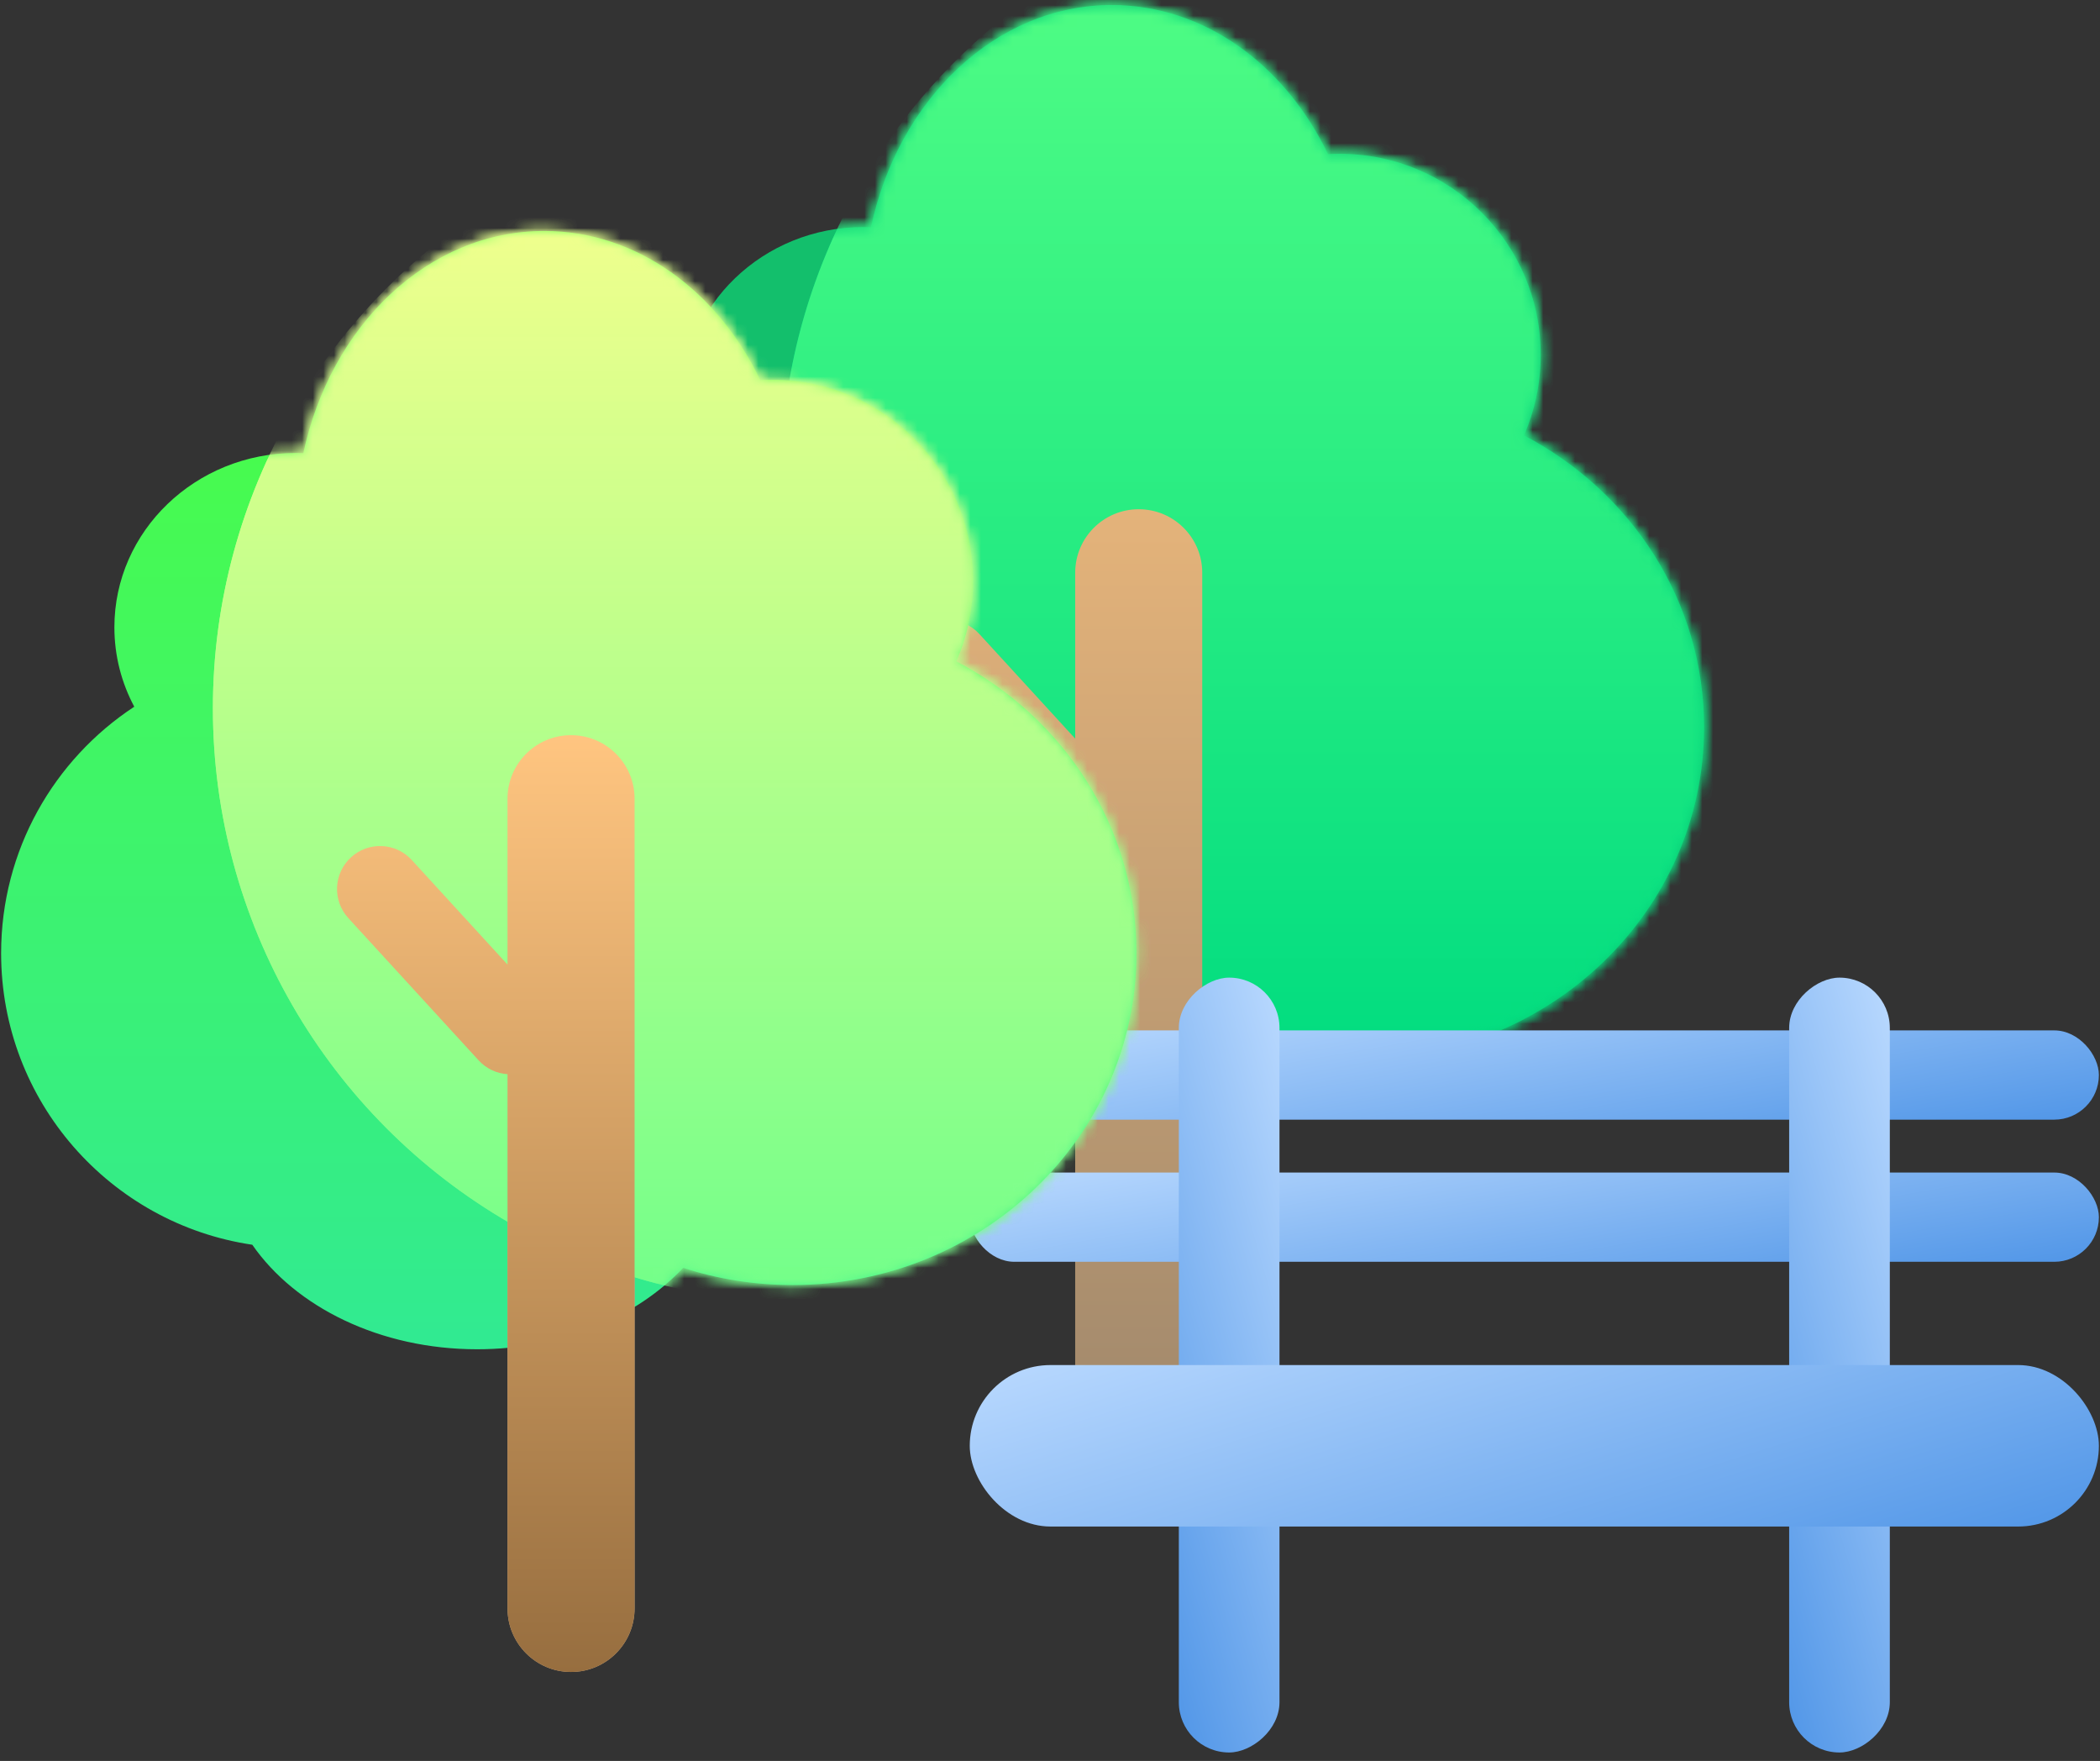 <svg width="198" height="166" viewBox="0 0 198 166" fill="none" xmlns="http://www.w3.org/2000/svg">
<rect x="0" y="0" width="198" height="166" fill="#333333" stroke="none"/>
<path fill-rule="evenodd" clip-rule="evenodd" d="M64.307 37.833C64.307 40.53 64.983 43.075 66.181 45.32C58.62 50.284 53.627 58.838 53.627 68.559C53.627 82.509 63.91 94.058 77.309 96.038C81.377 101.906 89.344 105.892 98.506 105.892C106.482 105.892 113.553 102.87 117.934 98.216C121.177 99.268 124.65 99.838 128.261 99.838C146.161 99.838 160.671 85.834 160.671 68.559C160.671 56.673 153.802 46.336 143.686 41.043C144.704 38.718 145.269 36.149 145.269 33.449C145.269 22.982 136.783 14.497 126.316 14.497C125.944 14.497 125.575 14.507 125.208 14.528C121.177 6.134 113.563 0.473 104.834 0.473C93.885 0.473 84.69 9.379 82.121 21.416C81.884 21.406 81.646 21.402 81.406 21.402C71.963 21.402 64.307 28.758 64.307 37.833Z" fill="#13BF6C"/>
<mask id="mask0_79_8001" style="mask-type:alpha" maskUnits="userSpaceOnUse" x="53" y="0" width="108" height="106">
<path fill-rule="evenodd" clip-rule="evenodd" d="M64.307 37.833C64.307 40.53 64.983 43.075 66.181 45.32C58.62 50.284 53.627 58.838 53.627 68.559C53.627 82.509 63.91 94.058 77.309 96.038C81.377 101.906 89.344 105.892 98.506 105.892C106.482 105.892 113.553 102.87 117.934 98.216C121.177 99.268 124.65 99.838 128.261 99.838C146.161 99.838 160.671 85.834 160.671 68.559C160.671 56.673 153.802 46.336 143.686 41.043C144.704 38.718 145.269 36.149 145.269 33.449C145.269 22.982 136.783 14.497 126.316 14.497C125.944 14.497 125.575 14.507 125.208 14.528C121.177 6.134 113.563 0.473 104.834 0.473C93.885 0.473 84.69 9.379 82.121 21.416C81.884 21.406 81.646 21.402 81.406 21.402C71.963 21.402 64.307 28.758 64.307 37.833Z" fill="#82E85E"/>
</mask>
<g mask="url(#mask0_79_8001)">
<circle cx="129.654" cy="45.463" r="56.059" fill="#00DC80"/>
</g>
<path fill-rule="evenodd" clip-rule="evenodd" d="M113.354 53.993C113.354 50.685 110.672 48.004 107.364 48.004C104.056 48.004 101.375 50.685 101.375 53.993L101.375 69.628L92.343 59.77C90.831 58.119 88.266 58.007 86.616 59.519C84.965 61.032 84.853 63.596 86.365 65.247L98.648 78.654C99.384 79.456 100.368 79.895 101.375 79.96L101.375 130.322C101.375 133.63 104.056 136.312 107.364 136.312C110.672 136.312 113.354 133.63 113.354 130.322L113.354 53.993Z" fill="#A0886C"/>
<mask id="mask1_79_8001" style="mask-type:alpha" maskUnits="userSpaceOnUse" x="53" y="0" width="108" height="106">
<path fill-rule="evenodd" clip-rule="evenodd" d="M64.307 37.833C64.307 40.53 64.983 43.075 66.181 45.32C58.62 50.284 53.627 58.838 53.627 68.559C53.627 82.509 63.91 94.058 77.309 96.038C81.377 101.906 89.344 105.892 98.506 105.892C106.482 105.892 113.553 102.87 117.934 98.216C121.177 99.268 124.65 99.838 128.261 99.838C146.161 99.838 160.671 85.834 160.671 68.559C160.671 56.673 153.802 46.336 143.686 41.043C144.704 38.718 145.269 36.149 145.269 33.449C145.269 22.982 136.783 14.497 126.316 14.497C125.944 14.497 125.575 14.507 125.208 14.528C121.177 6.134 113.563 0.473 104.834 0.473C93.885 0.473 84.69 9.379 82.121 21.416C81.884 21.406 81.646 21.402 81.406 21.402C71.963 21.402 64.307 28.758 64.307 37.833Z" fill="#82E85E"/>
</mask>
<g mask="url(#mask1_79_8001)">
<circle cx="129.654" cy="45.463" r="56.059" fill="url(#paint0_linear_79_8001)"/>
</g>
<path fill-rule="evenodd" clip-rule="evenodd" d="M113.354 53.993C113.354 50.685 110.672 48.004 107.364 48.004C104.056 48.004 101.375 50.685 101.375 53.993L101.375 69.628L92.343 59.77C90.831 58.119 88.266 58.007 86.616 59.519C84.965 61.032 84.853 63.596 86.365 65.247L98.648 78.654C99.384 79.456 100.368 79.895 101.375 79.96L101.375 130.322C101.375 133.63 104.056 136.312 107.364 136.312C110.672 136.312 113.354 133.63 113.354 130.322L113.354 53.993Z" fill="url(#paint1_linear_79_8001)"/>
<rect x="91.434" y="97.132" width="106.461" height="8.413" rx="4.206" fill="url(#paint2_linear_79_8001)"/>
<rect x="91.434" y="110.532" width="106.461" height="8.413" rx="4.206" fill="url(#paint3_linear_79_8001)"/>
<rect x="120.637" y="92.158" width="73.043" height="9.491" rx="4.746" transform="rotate(90 120.637 92.158)" fill="url(#paint4_linear_79_8001)"/>
<rect x="178.183" y="92.158" width="73.043" height="9.491" rx="4.746" transform="rotate(90 178.183 92.158)" fill="url(#paint5_linear_79_8001)"/>
<rect x="91.434" y="128.679" width="106.461" height="15.222" rx="7.611" fill="url(#paint6_linear_79_8001)"/>
<path fill-rule="evenodd" clip-rule="evenodd" d="M10.785 59.133C10.785 61.829 11.461 64.374 12.659 66.619C5.098 71.583 0.105 80.138 0.105 89.858C0.105 103.808 10.388 115.357 23.787 117.338C27.855 123.205 35.822 127.191 44.984 127.191C52.96 127.191 60.032 124.169 64.412 119.515C67.656 120.567 71.128 121.137 74.739 121.137C92.639 121.137 107.149 107.133 107.149 89.858C107.149 77.973 100.28 67.635 90.164 62.343C91.182 60.018 91.747 57.449 91.747 54.748C91.747 44.281 83.261 35.796 72.794 35.796C72.422 35.796 72.052 35.807 71.686 35.828C67.655 27.433 60.041 21.772 51.312 21.772C40.363 21.772 31.169 30.679 28.6 42.715C28.362 42.706 28.124 42.701 27.884 42.701C18.441 42.701 10.785 50.058 10.785 59.133Z" fill="url(#paint7_linear_79_8001)"/>
<mask id="mask2_79_8001" style="mask-type:alpha" maskUnits="userSpaceOnUse" x="0" y="21" width="108" height="107">
<path fill-rule="evenodd" clip-rule="evenodd" d="M10.785 59.133C10.785 61.829 11.461 64.374 12.659 66.619C5.098 71.583 0.105 80.138 0.105 89.858C0.105 103.808 10.388 115.357 23.787 117.338C27.855 123.205 35.822 127.191 44.984 127.191C52.961 127.191 60.031 124.169 64.412 119.515C67.656 120.567 71.128 121.137 74.739 121.137C92.639 121.137 107.149 107.133 107.149 89.858C107.149 77.973 100.28 67.635 90.164 62.342C91.182 60.017 91.747 57.449 91.747 54.748C91.747 44.281 83.261 35.796 72.794 35.796C72.422 35.796 72.053 35.807 71.686 35.828C67.655 27.433 60.041 21.772 51.312 21.772C40.363 21.772 31.168 30.679 28.599 42.715C28.362 42.706 28.124 42.701 27.884 42.701C18.441 42.701 10.785 50.058 10.785 59.133Z" fill="#82E85E"/>
</mask>
<g mask="url(#mask2_79_8001)">
<circle cx="76.132" cy="66.762" r="56.059" fill="url(#paint8_linear_79_8001)"/>
</g>
<path fill-rule="evenodd" clip-rule="evenodd" d="M59.832 75.293C59.832 71.985 57.15 69.303 53.842 69.303C50.534 69.303 47.853 71.985 47.853 75.293V90.928L38.821 81.069C37.309 79.418 34.744 79.306 33.094 80.819C31.443 82.331 31.331 84.895 32.843 86.546L45.127 99.953C45.862 100.756 46.846 101.195 47.853 101.26V151.622C47.853 154.929 50.534 157.611 53.842 157.611C57.15 157.611 59.832 154.929 59.832 151.622V75.293Z" fill="#CBAE8C"/>
<mask id="mask3_79_8001" style="mask-type:alpha" maskUnits="userSpaceOnUse" x="0" y="21" width="108" height="107">
<path fill-rule="evenodd" clip-rule="evenodd" d="M10.785 59.133C10.785 61.829 11.461 64.374 12.659 66.619C5.098 71.583 0.105 80.138 0.105 89.858C0.105 103.808 10.388 115.357 23.787 117.338C27.855 123.205 35.822 127.191 44.984 127.191C52.961 127.191 60.031 124.169 64.412 119.515C67.656 120.567 71.128 121.137 74.739 121.137C92.639 121.137 107.149 107.133 107.149 89.858C107.149 77.973 100.28 67.635 90.164 62.342C91.182 60.017 91.747 57.449 91.747 54.748C91.747 44.281 83.261 35.796 72.794 35.796C72.422 35.796 72.053 35.807 71.686 35.828C67.655 27.433 60.041 21.772 51.312 21.772C40.363 21.772 31.168 30.679 28.599 42.715C28.362 42.706 28.124 42.701 27.884 42.701C18.441 42.701 10.785 50.058 10.785 59.133Z" fill="#82E85E"/>
</mask>
<g mask="url(#mask3_79_8001)">
<circle cx="76.132" cy="66.762" r="56.059" fill="url(#paint9_linear_79_8001)"/>
</g>
<path fill-rule="evenodd" clip-rule="evenodd" d="M59.831 75.293C59.831 71.985 57.15 69.303 53.842 69.303C50.534 69.303 47.853 71.985 47.853 75.293L47.853 90.928L38.821 81.069C37.309 79.418 34.744 79.306 33.094 80.819C31.443 82.331 31.331 84.895 32.843 86.546L45.126 99.953C45.862 100.756 46.846 101.195 47.853 101.26L47.853 151.622C47.853 154.929 50.534 157.611 53.842 157.611C57.15 157.611 59.831 154.929 59.831 151.622L59.831 75.293Z" fill="url(#paint10_linear_79_8001)"/>
<defs>
<linearGradient id="paint0_linear_79_8001" x1="129.654" y1="-10.596" x2="129.654" y2="101.521" gradientUnits="userSpaceOnUse">
<stop stop-color="#56FF85"/>
<stop offset="1" stop-color="#00DC80"/>
</linearGradient>
<linearGradient id="paint1_linear_79_8001" x1="99.327" y1="48.004" x2="99.327" y2="136.312" gradientUnits="userSpaceOnUse">
<stop stop-color="#E4B37A"/>
<stop offset="1" stop-color="#A0886C"/>
</linearGradient>
<linearGradient id="paint2_linear_79_8001" x1="93.357" y1="96.55" x2="97.826" y2="122.078" gradientUnits="userSpaceOnUse">
<stop stop-color="#BBDAFF"/>
<stop offset="1" stop-color="#5498E8"/>
</linearGradient>
<linearGradient id="paint3_linear_79_8001" x1="93.357" y1="109.95" x2="97.826" y2="135.478" gradientUnits="userSpaceOnUse">
<stop stop-color="#BBDAFF"/>
<stop offset="1" stop-color="#5498E8"/>
</linearGradient>
<linearGradient id="paint4_linear_79_8001" x1="121.956" y1="91.501" x2="129.848" y2="118.914" gradientUnits="userSpaceOnUse">
<stop stop-color="#BBDAFF"/>
<stop offset="1" stop-color="#5498E8"/>
</linearGradient>
<linearGradient id="paint5_linear_79_8001" x1="179.503" y1="91.501" x2="187.394" y2="118.914" gradientUnits="userSpaceOnUse">
<stop stop-color="#BBDAFF"/>
<stop offset="1" stop-color="#5498E8"/>
</linearGradient>
<linearGradient id="paint6_linear_79_8001" x1="93.357" y1="127.626" x2="107.062" y2="170.893" gradientUnits="userSpaceOnUse">
<stop stop-color="#BBDAFF"/>
<stop offset="1" stop-color="#5498E8"/>
</linearGradient>
<linearGradient id="paint7_linear_79_8001" x1="53.627" y1="21.772" x2="53.627" y2="127.191" gradientUnits="userSpaceOnUse">
<stop stop-color="#4DFF3E"/>
<stop offset="1" stop-color="#31EA92"/>
</linearGradient>
<linearGradient id="paint8_linear_79_8001" x1="76.132" y1="10.703" x2="76.132" y2="122.821" gradientUnits="userSpaceOnUse">
<stop stop-color="#DBFF8D"/>
<stop offset="1" stop-color="#73FF8A" stop-opacity="0.906"/>
</linearGradient>
<linearGradient id="paint9_linear_79_8001" x1="76.132" y1="10.703" x2="76.132" y2="122.821" gradientUnits="userSpaceOnUse">
<stop stop-color="#FDFF8D"/>
<stop offset="1" stop-color="#73FF8A" stop-opacity="0.906"/>
</linearGradient>
<linearGradient id="paint10_linear_79_8001" x1="45.805" y1="69.303" x2="45.805" y2="157.611" gradientUnits="userSpaceOnUse">
<stop stop-color="#FFC580"/>
<stop offset="1" stop-color="#976E3F"/>
</linearGradient>
</defs>
</svg>

